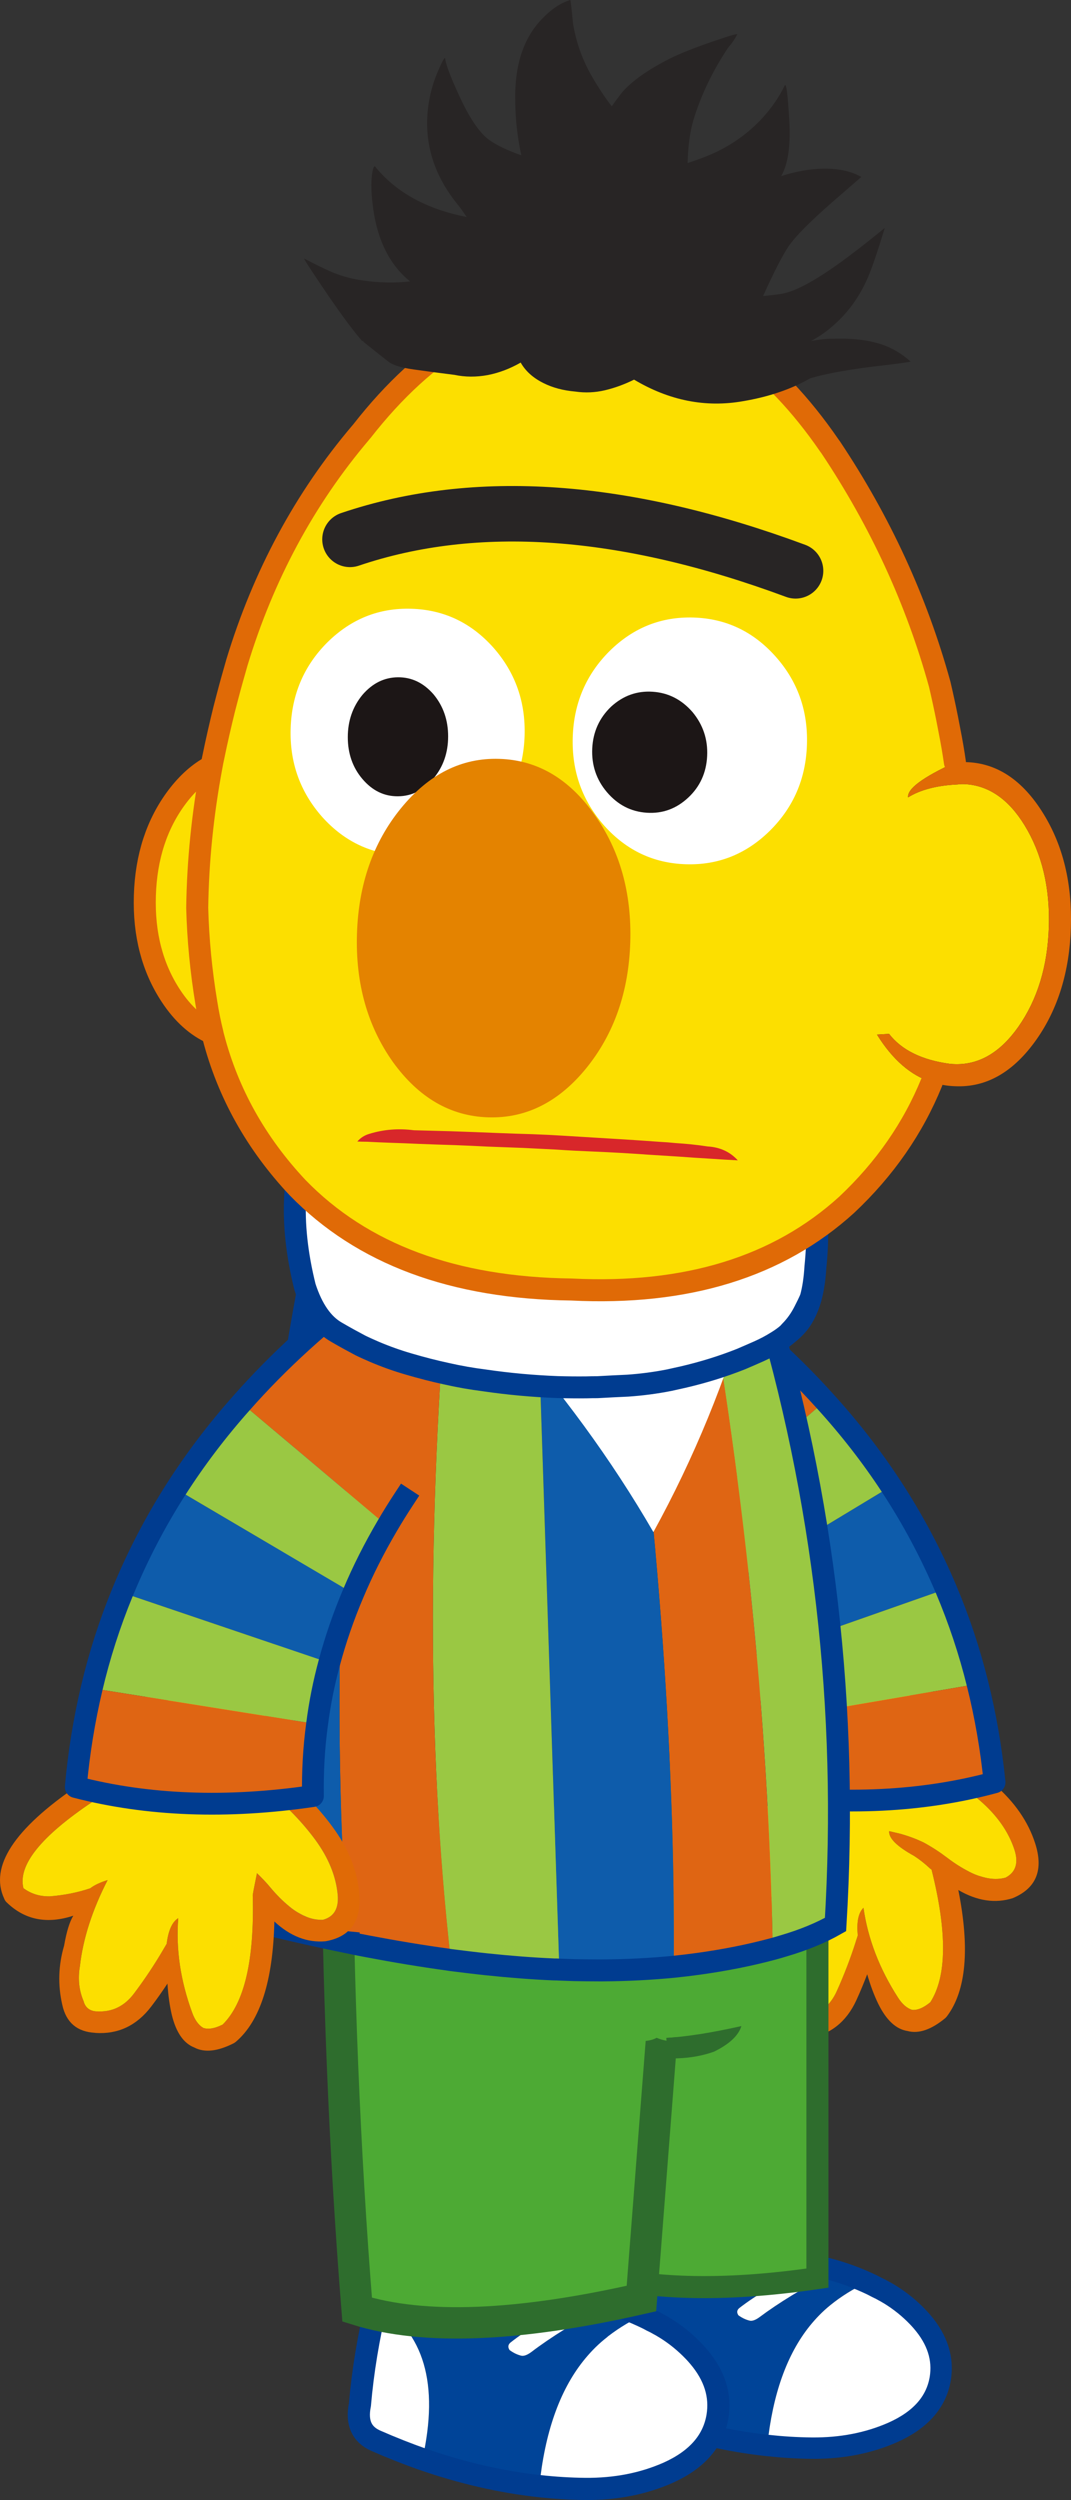 <?xml version="1.0" encoding="UTF-8" standalone="no"?>
<!-- Created with Inkscape (http://www.inkscape.org/) -->

<svg
   xmlns:dc="http://purl.org/dc/elements/1.1/"
   xmlns:cc="http://creativecommons.org/ns#"
   xmlns:rdf="http://www.w3.org/1999/02/22-rdf-syntax-ns#"
   xmlns:svg="http://www.w3.org/2000/svg"
   xmlns="http://www.w3.org/2000/svg"
   xmlns:sodipodi="http://sodipodi.sourceforge.net/DTD/sodipodi-0.dtd"
   xmlns:inkscape="http://www.inkscape.org/namespaces/inkscape"
   width="90.073"
   height="210.169"
   id="svg5696"
   version="1.1"
   inkscape:version="0.48.4 r9939"
   sodipodi:docname="bert8.svg">
  <rect width="100%" height="100%" fill="#333333" stroke="none"/>
  <defs
     id="defs5698" />
  <sodipodi:namedview
     id="base"
     pagecolor="#ffffff"
     bordercolor="#666666"
     borderopacity="1.0"
     inkscape:pageopacity="0.0"
     inkscape:pageshadow="2"
     inkscape:zoom="0.77472527"
     inkscape:cx="3.637834"
     inkscape:cy="88.527322"
     inkscape:current-layer="layer1"
     inkscape:document-units="px"
     showgrid="false"
     inkscape:window-width="942"
     inkscape:window-height="591"
     inkscape:window-x="412"
     inkscape:window-y="91"
     inkscape:window-maximized="0"
     fit-margin-top="0"
     fit-margin-left="0"
     fit-margin-right="0"
     fit-margin-bottom="0" />
  <g
     id="layer1"
     inkscape:label="Layer 1"
     inkscape:groupmode="layer"
     transform="translate(-227.992,36.535)">
    <g
       transform="translate(-366.404,-313.492)"
       id="g1111">
      <path
         inkscape:connector-curvature="0"
         style="fill:#e06a06"
         d="m 673.895,446.607 c 0.059,-0.057 0.115,-0.113 0.156,-0.174 1.6,-2.139 1.924,-5.67 0.941,-10.596 1.579,0.924 3.107,1.148 4.567,0.689 0.042,-0.02 0.086,-0.037 0.128,-0.055 1.889,-0.838 2.48,-2.369 1.763,-4.572 -0.585,-1.816 -1.733,-3.475 -3.436,-4.945 -1.498,-1.311 -3.315,-2.498 -5.466,-3.578 l 0.207,-4.508 c 0.007,-0.162 -0.027,-0.305 -0.096,-0.453 -0.077,-0.141 -0.182,-0.262 -0.314,-0.348 -3.137,-2.062 -6.799,-2.602 -10.99,-1.627 -0.178,0.047 -0.339,0.139 -0.473,0.281 -0.126,0.137 -0.199,0.305 -0.219,0.488 l -0.562,4.049 c -2.361,2.336 -3.649,4.684 -3.835,7.047 -4.437,4.732 -5.756,8.279 -3.955,10.627 0.073,0.115 0.173,0.211 0.294,0.277 1.812,1.105 3.716,1.053 5.722,-0.141 -0.196,0.555 -0.27,1.432 -0.21,2.637 -0.113,1.715 0.198,3.355 0.944,4.912 0.642,1.379 1.714,1.943 3.214,1.693 l 0.017,0.002 c 1.896,-0.289 3.273,-1.355 4.124,-3.207 0.331,-0.717 0.627,-1.445 0.914,-2.184 0.274,0.959 0.591,1.787 0.934,2.494 0.678,1.371 1.493,2.125 2.455,2.275 0.938,0.253 2.001,-0.11 3.176,-1.083 m -1.259,-1.334 c -0.582,0.477 -1.093,0.688 -1.541,0.637 -0.428,-0.137 -0.824,-0.479 -1.181,-1.035 -1.556,-2.418 -2.527,-4.928 -2.899,-7.543 -0.437,0.424 -0.592,1.205 -0.48,2.326 -0.074,0.227 -0.123,0.391 -0.163,0.49 l -10e-4,0.016 c -0.454,1.43 -0.992,2.822 -1.608,4.188 -0.564,1.242 -1.484,1.969 -2.758,2.164 l -0.009,0.008 c -0.383,0.057 -0.689,-0.014 -0.936,-0.213 -0.117,-0.098 -0.221,-0.219 -0.303,-0.385 -0.588,-0.811 -0.905,-1.752 -0.958,-2.832 -0.246,-2.299 -0.02,-4.836 0.695,-7.592 -0.569,0.322 -0.99,0.65 -1.276,0.99 -0.965,0.59 -2.025,1.053 -3.176,1.412 -0.828,0.203 -1.598,0.139 -2.331,-0.182 -0.894,-1.789 0.479,-4.58 4.104,-8.398 0.163,-0.164 0.241,-0.363 0.25,-0.598 0.127,-2.119 1.301,-4.24 3.526,-6.377 0.16,-0.148 0.242,-0.322 0.273,-0.529 l 0.507,-3.723 c 3.209,-0.643 6.052,-0.232 8.537,1.223 l -0.209,4.564 c -0.002,0.188 0.038,0.355 0.128,0.516 0.1,0.152 0.229,0.27 0.388,0.348 2.225,1.07 4.091,2.264 5.604,3.576 1.437,1.244 2.404,2.623 2.896,4.143 0.352,1.102 0.106,1.877 -0.748,2.33 -0.45,0.121 -0.916,0.143 -1.385,0.064 -0.206,-0.029 -0.411,-0.078 -0.614,-0.141 -0.352,-0.09 -0.697,-0.232 -1.022,-0.4 -0.657,-0.334 -1.274,-0.725 -1.866,-1.178 -0.622,-0.475 -1.282,-0.906 -1.975,-1.283 -0.606,-0.301 -1.293,-0.557 -2.06,-0.768 l -0.872,-0.201 c -0.04,0.596 0.664,1.293 2.101,2.082 0.468,0.305 0.911,0.654 1.34,1.059 0.044,0.039 0.09,0.062 0.127,0.092 1.321,5.27 1.287,8.981 -0.105,11.15"
         id="path1113" />
      <path
         inkscape:connector-curvature="0"
         style="fill:#fcdf00"
         d="m 671.095,445.91 c 0.448,0.051 0.959,-0.16 1.541,-0.637 1.393,-2.17 1.427,-5.881 0.105,-11.15 -0.037,-0.029 -0.083,-0.053 -0.127,-0.092 -0.429,-0.404 -0.872,-0.754 -1.34,-1.059 -1.437,-0.789 -2.141,-1.486 -2.101,-2.082 l 0.872,0.201 c 0.768,0.211 1.453,0.467 2.06,0.768 0.692,0.377 1.353,0.809 1.975,1.283 0.592,0.453 1.209,0.844 1.866,1.178 0.325,0.168 0.671,0.311 1.022,0.4 0.203,0.062 0.408,0.111 0.614,0.141 0.469,0.078 0.935,0.057 1.385,-0.064 0.854,-0.451 1.101,-1.229 0.749,-2.33 -0.492,-1.52 -1.46,-2.898 -2.896,-4.143 -1.513,-1.312 -3.379,-2.506 -5.604,-3.576 -0.159,-0.078 -0.288,-0.195 -0.388,-0.348 -0.09,-0.16 -0.13,-0.328 -0.128,-0.516 l 0.209,-4.564 c -2.485,-1.455 -5.328,-1.865 -8.537,-1.223 l -0.507,3.723 c -0.031,0.207 -0.113,0.381 -0.273,0.529 -2.226,2.137 -3.399,4.258 -3.524,6.377 -0.011,0.234 -0.089,0.434 -0.252,0.598 -3.626,3.818 -4.998,6.607 -4.104,8.398 0.733,0.32 1.503,0.385 2.331,0.182 1.15,-0.359 2.211,-0.822 3.176,-1.412 0.286,-0.34 0.707,-0.668 1.276,-0.99 -0.715,2.756 -0.941,5.293 -0.695,7.592 0.053,1.08 0.37,2.021 0.958,2.832 0.082,0.166 0.186,0.287 0.303,0.385 0.246,0.199 0.553,0.27 0.936,0.213 l 0.009,-0.008 c 1.273,-0.195 2.193,-0.922 2.758,-2.164 0.616,-1.365 1.154,-2.758 1.608,-4.188 l 0.001,-0.016 c 0.04,-0.1 0.088,-0.264 0.163,-0.49 -0.111,-1.121 0.044,-1.902 0.48,-2.326 0.372,2.615 1.344,5.125 2.899,7.543 0.356,0.557 0.752,0.898 1.18,1.035"
         id="path1115" />
      <path
         inkscape:connector-curvature="0"
         style="fill:#30479b"
         d="m 659.048,446.602 c 0.006,0.01 0.006,0.01 0.014,0.018 l -0.014,-0.018 z"
         id="path1117" />
      <path
         inkscape:connector-curvature="0"
         style="fill:#df6513"
         d="m 650.665,401.68 -0.525,-1.816 c -1.895,-3.996 -1.02,-8.977 2.622,-14.932 4.19,3.045 7.867,6.307 11.019,9.807 l -12.112,10.447 c -0.457,-0.76 -0.938,-1.516 -1.446,-2.27 l 0.442,-1.236 z"
         id="path1119" />
      <path
         inkscape:connector-curvature="0"
         style="fill:#0e5cab"
         d="m 656.655,416.604 c -0.54,-1.943 -1.231,-3.879 -2.074,-5.797 l 14.758,-8.914 c 1.813,2.764 3.344,5.643 4.614,8.637 l -17.298,6.074 z"
         id="path1121" />
      <path
         inkscape:connector-curvature="0"
         style="fill:#9ac843"
         d="m 654.581,410.807 c -0.818,-1.883 -1.796,-3.764 -2.914,-5.621 l 12.113,-10.447 c 2.082,2.289 3.934,4.676 5.559,7.154 l -14.758,8.914 z"
         id="path1123" />
      <path
         inkscape:connector-curvature="0"
         style="fill:#9ac843"
         d="m 657.74,421.74 c -0.244,-1.727 -0.604,-3.434 -1.085,-5.137 l 17.298,-6.074 c 1.091,2.578 1.98,5.242 2.659,7.986 l -18.872,3.225 z"
         id="path1125" />
      <path
         inkscape:connector-curvature="0"
         style="fill:#df6513"
         d="m 676.612,418.516 c 0.667,2.68 1.147,5.438 1.43,8.271 -6.014,1.633 -12.651,1.961 -19.89,0.979 0.011,-2.023 -0.117,-4.037 -0.412,-6.025 l 18.872,-3.225 z"
         id="path1127" />
      <path
         inkscape:connector-curvature="0"
         style="fill:none;stroke:#003c90;stroke-width:1.829;stroke-linecap:square;stroke-linejoin:round;stroke-miterlimit:10"
         d="m 650.222,402.916 c 0.508,0.754 0.989,1.51 1.445,2.27 1.117,1.857 2.096,3.738 2.914,5.621 0.843,1.918 1.534,3.854 2.074,5.797 0.481,1.703 0.841,3.41 1.085,5.137 0.295,1.988 0.423,4.002 0.412,6.025 7.238,0.982 13.876,0.654 19.89,-0.979 -0.282,-2.834 -0.763,-5.592 -1.43,-8.271 -0.679,-2.744 -1.568,-5.408 -2.659,-7.986 -1.271,-2.994 -2.801,-5.873 -4.614,-8.637 -1.625,-2.479 -3.477,-4.865 -5.559,-7.154 -3.151,-3.5 -6.828,-6.762 -11.019,-9.807"
         id="path1129" />
      <path
         inkscape:connector-curvature="0"
         style="fill:#004498"
         d="m 645.643,467.812 c 0.291,-1.207 0.615,-2.412 0.985,-3.631 3.547,1.275 7.422,2.178 11.598,2.684 0.346,0.047 0.694,0.092 1.019,0.135 2.854,0.08 5.529,0.689 8.025,1.816 l -0.012,0.023 c -1.107,0.529 -2.127,1.16 -3.044,1.906 -0.627,0.506 -1.199,1.094 -1.724,1.746 -1.926,2.402 -3.112,5.75 -3.561,10.037 -3.134,-0.338 -6.313,-1.061 -9.549,-2.166 1.377,-6.053 0.135,-10.237 -3.737,-12.55 m 10.914,3.18 c -0.189,0.17 -0.213,0.373 -0.056,0.6 0.313,0.225 0.627,0.371 0.951,0.449 0.214,0.047 0.493,-0.057 0.828,-0.303 1.579,-1.184 3.629,-2.436 6.124,-3.744 l -2.172,-0.316 c -2.428,1.15 -4.322,2.256 -5.675,3.314"
         id="path1131" />
      <path
         inkscape:connector-curvature="0"
         style="fill:#ffffff"
         d="m 656.501,471.592 c -0.157,-0.227 -0.134,-0.43 0.056,-0.6 1.354,-1.059 3.247,-2.164 5.676,-3.314 l 2.172,0.316 c -2.495,1.309 -4.545,2.561 -6.124,3.744 -0.335,0.246 -0.614,0.35 -0.828,0.303 -0.325,-0.078 -0.639,-0.225 -0.952,-0.449"
         id="path1133" />
      <path
         inkscape:connector-curvature="0"
         style="fill:#ffffff"
         d="m 649.381,480.363 c -1.265,-0.439 -2.541,-0.936 -3.817,-1.488 -1.152,-0.508 -1.579,-1.467 -1.286,-2.887 0.234,-2.684 0.694,-5.412 1.365,-8.176 3.872,2.313 5.114,6.497 3.738,12.551"
         id="path1135" />
      <path
         inkscape:connector-curvature="0"
         style="fill:#ffffff"
         d="m 668.099,469.223 0.279,0.137 c 0.033,0.01 0.078,0.031 0.112,0.055 0.077,0.045 0.168,0.092 0.245,0.137 l 0.09,0.045 c 0.135,0.078 0.269,0.158 0.404,0.236 0.86,0.529 1.645,1.16 2.35,1.895 0.123,0.123 0.235,0.258 0.359,0.395 1.308,1.521 1.812,3.123 1.533,4.803 -0.336,1.975 -1.68,3.486 -4.019,4.523 -2.037,0.891 -4.3,1.33 -6.785,1.307 -1.241,-0.012 -2.484,-0.09 -3.739,-0.225 0.449,-4.287 1.636,-7.635 3.561,-10.037 0.526,-0.652 1.098,-1.24 1.725,-1.746 0.917,-0.746 1.937,-1.377 3.044,-1.906 0.291,0.121 0.572,0.246 0.841,0.381"
         id="path1137" />
      <path
         inkscape:connector-curvature="0"
         style="fill:none;stroke:#003c90;stroke-width:1.798;stroke-linecap:round;stroke-linejoin:round;stroke-miterlimit:10"
         d="m 646.628,464.182 c 3.546,1.275 7.422,2.178 11.598,2.684 0.346,0.047 0.694,0.092 1.019,0.135 2.854,0.08 5.529,0.689 8.025,1.816 0.28,0.125 0.561,0.26 0.829,0.406 l 0.278,0.137 c 0.034,0.01 0.079,0.031 0.113,0.055 0.078,0.045 0.168,0.092 0.246,0.137 l 0.089,0.045 c 0.135,0.078 0.269,0.158 0.404,0.236 0.86,0.529 1.645,1.16 2.35,1.895 0.124,0.123 0.235,0.258 0.358,0.395 1.309,1.521 1.813,3.123 1.534,4.803 -0.336,1.975 -1.68,3.486 -4.019,4.521 -2.039,0.893 -4.3,1.332 -6.785,1.309 -1.241,-0.012 -2.484,-0.09 -3.738,-0.225 -3.134,-0.338 -6.313,-1.061 -9.549,-2.166 -1.265,-0.439 -2.541,-0.936 -3.817,-1.488 -1.153,-0.508 -1.579,-1.467 -1.286,-2.887 0.234,-2.684 0.694,-5.412 1.365,-8.174 0.292,-1.211 0.616,-2.416 0.986,-3.634 z"
         id="path1139" />
      <path
         inkscape:connector-curvature="0"
         style="fill:#4daa34"
         d="m 663.142,468.465 v -29.717 l -24.114,-0.844 c 1.089,10.488 2.572,20.488 4.449,29.982 5.109,1.563 11.657,1.749 19.665,0.579"
         id="path1141" />
      <path
         inkscape:connector-curvature="0"
         style="fill:none;stroke:#2e6d2d;stroke-width:1.855;stroke-linecap:square;stroke-miterlimit:10"
         d="m 663.142,438.748 -24.114,-0.844 c 1.089,10.488 2.572,20.488 4.449,29.98 5.109,1.564 11.657,1.75 19.665,0.58 v -29.716 z"
         id="path1143" />
      <path
         inkscape:connector-curvature="0"
         style="fill:#004498"
         d="m 626.072,470.568 c 0.299,-1.262 0.634,-2.523 1.015,-3.797 3.655,1.334 7.645,2.275 11.945,2.807 0.357,0.047 0.715,0.094 1.048,0.141 2.942,0.084 5.697,0.719 8.269,1.898 l -0.011,0.023 c -1.143,0.553 -2.192,1.213 -3.137,1.99 -0.646,0.531 -1.234,1.145 -1.775,1.828 -1.983,2.51 -3.206,6.01 -3.668,10.488 -3.228,-0.354 -6.503,-1.107 -9.835,-2.262 1.418,-6.327 0.139,-10.7 -3.851,-13.116 m 11.242,3.323 c -0.196,0.178 -0.22,0.389 -0.058,0.625 0.322,0.234 0.646,0.389 0.979,0.471 0.22,0.047 0.507,-0.059 0.854,-0.316 1.626,-1.238 3.735,-2.547 6.307,-3.914 l -2.235,-0.33 c -2.504,1.202 -4.452,2.356 -5.847,3.464"
         id="path1145" />
      <path
         inkscape:connector-curvature="0"
         style="fill:#ffffff"
         d="m 637.257,474.516 c -0.162,-0.236 -0.139,-0.447 0.058,-0.625 1.395,-1.107 3.343,-2.262 5.847,-3.465 l 2.235,0.33 c -2.571,1.367 -4.681,2.676 -6.307,3.914 -0.347,0.258 -0.634,0.363 -0.854,0.316 -0.334,-0.082 -0.657,-0.236 -0.979,-0.47"
         id="path1147" />
      <path
         inkscape:connector-curvature="0"
         style="fill:#ffffff"
         d="m 629.923,483.686 c -1.303,-0.461 -2.616,-0.979 -3.932,-1.557 -1.188,-0.529 -1.626,-1.531 -1.326,-3.016 0.242,-2.807 0.715,-5.658 1.407,-8.545 3.99,2.416 5.269,6.789 3.851,13.118"
         id="path1149" />
      <path
         inkscape:connector-curvature="0"
         style="fill:#ffffff"
         d="m 649.201,472.041 0.289,0.141 c 0.035,0.012 0.081,0.037 0.114,0.059 0.081,0.047 0.175,0.096 0.255,0.143 l 0.092,0.047 c 0.139,0.082 0.276,0.164 0.414,0.248 0.89,0.553 1.695,1.213 2.423,1.98 0.127,0.129 0.242,0.27 0.368,0.412 1.349,1.592 1.869,3.264 1.58,5.021 -0.346,2.061 -1.73,3.641 -4.139,4.725 -2.1,0.932 -4.428,1.391 -6.988,1.367 -1.279,-0.012 -2.56,-0.094 -3.851,-0.236 0.461,-4.479 1.685,-7.979 3.667,-10.488 0.541,-0.684 1.129,-1.297 1.775,-1.828 0.944,-0.777 1.994,-1.438 3.138,-1.99 0.3,0.128 0.587,0.256 0.863,0.399"
         id="path1151" />
      <path
         inkscape:connector-curvature="0"
         style="fill:none;stroke:#003c90;stroke-width:1.865;stroke-linecap:round;stroke-linejoin:round;stroke-miterlimit:10"
         d="m 627.087,466.771 c 3.655,1.334 7.645,2.275 11.945,2.807 0.357,0.047 0.715,0.094 1.048,0.141 2.942,0.084 5.697,0.719 8.269,1.898 0.289,0.129 0.576,0.27 0.853,0.424 l 0.289,0.141 c 0.034,0.012 0.079,0.037 0.114,0.061 0.081,0.045 0.174,0.094 0.255,0.141 l 0.092,0.047 c 0.139,0.082 0.276,0.164 0.414,0.248 0.89,0.553 1.695,1.213 2.423,1.98 0.127,0.129 0.242,0.27 0.368,0.412 1.349,1.59 1.869,3.264 1.58,5.021 -0.346,2.061 -1.73,3.641 -4.139,4.727 -2.1,0.93 -4.428,1.389 -6.988,1.365 -1.279,-0.012 -2.56,-0.094 -3.851,-0.234 -3.229,-0.355 -6.504,-1.109 -9.836,-2.264 -1.303,-0.461 -2.618,-0.979 -3.932,-1.557 -1.188,-0.529 -1.626,-1.531 -1.326,-3.016 0.242,-2.807 0.715,-5.658 1.407,-8.545 0.299,-1.261 0.633,-2.523 1.015,-3.797 z"
         id="path1153" />
      <path
         inkscape:connector-curvature="0"
         style="fill:#4daa34"
         d="m 648.341,470.18 3.38,-43.553 -29.001,2.361 c 0.071,14.779 0.648,28.832 1.713,42.127 5.586,1.75 13.549,1.428 23.908,-0.935"
         id="path1155" />
      <path
         inkscape:connector-curvature="0"
         style="fill:none;stroke:#2e6d2d;stroke-width:2.639;stroke-linecap:square;stroke-miterlimit:10"
         d="m 651.721,426.627 -29.001,2.361 c 0.071,14.779 0.648,28.832 1.713,42.127 5.586,1.75 13.551,1.428 23.908,-0.936 l 3.38,-43.552 z"
         id="path1157" />
      <path
         inkscape:connector-curvature="0"
         style="fill:#4daa34"
         d="m 648.949,438.594 c -0.058,0.186 -0.116,0.406 -0.174,0.672 -0.197,0.811 -0.358,1.6 -0.475,2.354 -0.545,-0.648 -1.101,-1.217 -1.668,-1.715 -0.661,-0.568 -1.218,-0.916 -1.658,-1.066 -0.243,-0.07 -0.452,-0.082 -0.637,-0.045 -0.082,0.021 -0.162,0.057 -0.221,0.104 -0.476,0.289 -0.66,1.123 -0.533,2.49 0.012,0.105 0.174,0.463 0.488,1.102 0.37,0.754 0.764,1.461 1.192,2.121 0.405,0.66 0.799,1.217 1.171,1.656 -0.011,0.129 0,0.256 0.013,0.406 0.033,0.359 0.185,0.707 0.429,1.055 0.439,0.615 1.064,0.869 1.888,0.789 0.312,-0.035 0.602,-0.117 0.857,-0.256 0.267,0.115 0.545,0.197 0.834,0.244 l -0.013,-0.232 c 0.823,-0.047 1.797,-0.162 2.922,-0.336 0.324,-0.186 0.568,-0.406 0.718,-0.672 0.198,-0.359 0.313,-0.754 0.325,-1.184 -0.012,-0.752 -0.418,-1.344 -1.194,-1.785 -0.383,-0.23 -0.717,-0.404 -1.008,-0.52 0.416,-0.801 0.649,-1.855 0.707,-3.141 0.046,-0.824 0.012,-1.588 -0.104,-2.283 -0.034,-0.15 -0.058,-0.291 -0.093,-0.43 h -0.591 c -0.013,-0.059 -0.035,-0.127 -0.047,-0.186 -0.288,-1.008 -0.706,-1.541 -1.239,-1.611 -0.638,-0.057 -1.356,0.568 -2.156,1.879 -0.013,0.035 -0.034,0.092 -0.059,0.172 l 0.431,0.012 c -0.034,0.117 -0.071,0.255 -0.105,0.406"
         id="path1159" />
      <path
         inkscape:connector-curvature="0"
         style="fill:#2e6d2d"
         d="m 650.443,448.271 0.013,0.232 0.162,1.506 0.776,-0.023 c 1.078,-0.035 2.099,-0.221 3.048,-0.557 1.299,-0.637 2.063,-1.355 2.307,-2.154 -1.24,0.279 -2.376,0.498 -3.384,0.66 -1.125,0.174 -2.098,0.29 -2.922,0.336"
         id="path1161" />
      <path
         inkscape:connector-curvature="0"
         style="fill:#9ac843"
         d="m 658.521,385.656 -0.14,-5.4 -5.273,0.004 c 3.825,20.812 5.915,40.992 6.28,60.537 0.31,-0.08 0.606,-0.174 0.916,-0.266 1.661,-0.486 3.121,-1.088 4.361,-1.793 1.101,-18.174 -0.947,-35.859 -6.144,-53.082"
         id="path1163" />
      <path
         inkscape:connector-curvature="0"
         style="fill:#df6513"
         d="m 653.108,380.26 -6.76,0.004 c 3.282,23.088 4.854,43.762 4.712,62.027 0.69,-0.07 1.37,-0.15 2.037,-0.244 2.208,-0.303 4.309,-0.719 6.291,-1.25 -0.365,-19.545 -2.454,-39.725 -6.28,-60.537"
         id="path1165" />
      <path
         inkscape:connector-curvature="0"
         style="fill:#0e5cab"
         d="m 641.435,442.527 c 0.416,0.012 0.831,0.033 1.234,0.045 0.682,0.012 1.363,0.023 2.044,0.023 h 0.393 c 2.064,-0.014 4.047,-0.119 5.955,-0.305 0.142,-18.266 -1.43,-38.939 -4.712,-62.027 l -6.946,0.004 2.032,62.26 z"
         id="path1167" />
      <path
         inkscape:connector-curvature="0"
         style="fill:#9ac843"
         d="m 639.402,380.269 -7.015,0.004 c -2.088,22.907 -2.112,43.386 -0.078,61.454 1.008,0.125 2.015,0.252 2.997,0.355 1.957,0.207 3.852,0.355 5.7,0.434 0.138,0 0.275,0 0.428,0.012 l -2.032,-62.259 z"
         id="path1169" />
      <path
         inkscape:connector-curvature="0"
         style="fill:#df6513"
         d="m 632.388,380.272 -6.763,0.005 c -2.69,20.471 -3.352,40.457 -1.985,59.953 h -0.045 c 0.592,0.127 1.172,0.244 1.739,0.348 2.285,0.436 4.51,0.803 6.687,1.104 0.094,0.01 0.185,0.033 0.289,0.045 -2.035,-18.069 -2.01,-38.547 0.078,-61.455"
         id="path1171" />
      <path
         inkscape:connector-curvature="0"
         style="fill:#0e5cab"
         d="m 620.135,380.281 0.136,5.227 c -3.528,18.959 -4.568,36.717 -3.128,53.285 2.241,0.541 4.33,1.002 6.244,1.393 0.057,0.012 0.15,0.035 0.254,0.045 -1.367,-19.496 -0.706,-39.482 1.984,-59.953 l -5.49,0.003 z"
         id="path1173" />
      <path
         inkscape:connector-curvature="0"
         style="fill:none;stroke:#003c90;stroke-width:1.846;stroke-linecap:square;stroke-miterlimit:10"
         d="m 623.595,440.23 c 0.592,0.127 1.173,0.244 1.739,0.348 2.285,0.436 4.51,0.803 6.687,1.104 0.094,0.01 0.185,0.033 0.289,0.045 1.008,0.125 2.015,0.252 2.997,0.355 1.957,0.207 3.852,0.355 5.7,0.434 0.138,0 0.276,0 0.428,0.012 0.416,0.012 0.831,0.033 1.234,0.045 0.682,0.012 1.363,0.023 2.044,0.023 h 0.393 c 2.064,-0.014 4.047,-0.119 5.955,-0.305 0.69,-0.07 1.37,-0.152 2.037,-0.244 2.208,-0.303 4.309,-0.719 6.291,-1.25 0.31,-0.08 0.606,-0.174 0.916,-0.266 1.661,-0.486 3.121,-1.088 4.361,-1.793 1.1,-18.174 -0.948,-35.859 -6.145,-53.082 l -0.14,-5.4 -5.273,0.004 -6.76,0.004 -6.946,0.005 -7.015,0.004 -6.763,0.004 -5.49,0.005 0.136,5.227 c -3.528,18.959 -4.568,36.717 -3.128,53.285 2.241,0.541 4.33,1.002 6.244,1.393 0.057,0.012 0.15,0.035 0.254,0.045"
         id="path1175" />
      <path
         inkscape:connector-curvature="0"
         style="fill:#ffffff"
         d="m 649.347,405.75 c 3.416,-6.209 6.12,-12.811 8.12,-19.805 l -20.953,2.24 c 5.048,5.651 9.332,11.51 12.833,17.565"
         id="path1177" />
      <path
         inkscape:connector-curvature="0"
         style="fill:#e06a06"
         d="m 614.061,448.715 c 0.068,-0.043 0.135,-0.084 0.188,-0.133 2.021,-1.732 3.105,-5.094 3.222,-10.098 1.336,1.242 2.772,1.793 4.289,1.664 0.047,-0.01 0.093,-0.018 0.139,-0.025 2.017,-0.402 2.927,-1.762 2.709,-4.061 -0.174,-1.895 -0.93,-3.756 -2.264,-5.557 -1.172,-1.6 -2.681,-3.148 -4.538,-4.668 l 1.185,-4.336 c 0.042,-0.158 0.04,-0.305 0.006,-0.463 -0.044,-0.154 -0.118,-0.295 -0.231,-0.406 -2.599,-2.689 -6.042,-4.01 -10.332,-3.973 -0.184,0.006 -0.358,0.059 -0.521,0.168 -0.151,0.105 -0.258,0.254 -0.317,0.43 l -1.43,3.812 c -2.804,1.758 -4.567,3.76 -5.262,6.018 -5.345,3.633 -7.397,6.795 -6.158,9.469 0.045,0.127 0.122,0.244 0.224,0.334 1.524,1.469 3.385,1.832 5.594,1.107 -0.312,0.5 -0.571,1.336 -0.776,2.518 -0.483,1.643 -0.539,3.307 -0.152,4.982 0.325,1.482 1.244,2.264 2.759,2.346 l 0.015,0.008 c 1.907,0.129 3.479,-0.607 4.707,-2.223 0.479,-0.623 0.924,-1.268 1.364,-1.924 0.057,0.992 0.186,1.867 0.364,2.631 0.361,1.477 0.99,2.389 1.894,2.742 0.855,0.452 1.965,0.329 3.322,-0.362 m -0.936,-1.57 c -0.67,0.338 -1.213,0.43 -1.636,0.283 -0.387,-0.225 -0.697,-0.645 -0.924,-1.264 -0.985,-2.688 -1.385,-5.34 -1.178,-7.963 -0.517,0.316 -0.837,1.041 -0.975,2.156 -0.12,0.203 -0.203,0.352 -0.262,0.441 l -0.006,0.016 c -0.753,1.289 -1.579,2.527 -2.476,3.719 -0.819,1.086 -1.872,1.592 -3.151,1.504 l -0.012,0.006 c -0.385,-0.027 -0.666,-0.162 -0.864,-0.408 -0.091,-0.121 -0.167,-0.262 -0.209,-0.441 -0.396,-0.916 -0.498,-1.9 -0.315,-2.963 0.261,-2.287 1.033,-4.705 2.329,-7.229 -0.623,0.189 -1.105,0.416 -1.457,0.686 -1.067,0.363 -2.198,0.582 -3.396,0.68 -0.849,0.02 -1.584,-0.213 -2.228,-0.682 -0.477,-1.936 1.463,-4.352 5.82,-7.271 0.193,-0.123 0.312,-0.301 0.375,-0.527 0.582,-2.033 2.186,-3.84 4.813,-5.432 0.188,-0.109 0.307,-0.262 0.381,-0.457 l 1.303,-3.508 c 3.261,0.074 5.936,1.092 8.035,3.047 l -1.195,4.393 c -0.044,0.18 -0.042,0.354 0.011,0.529 0.064,0.17 0.164,0.311 0.301,0.424 1.932,1.521 3.486,3.088 4.674,4.695 1.123,1.521 1.765,3.072 1.912,4.658 0.101,1.145 -0.306,1.848 -1.236,2.102 -0.462,0.02 -0.92,-0.062 -1.358,-0.238 -0.195,-0.076 -0.383,-0.164 -0.567,-0.27 -0.322,-0.166 -0.626,-0.379 -0.906,-0.615 -0.566,-0.467 -1.082,-0.98 -1.559,-1.551 -0.355,-0.436 -0.749,-0.844 -1.164,-1.244 -0.252,1.242 -0.378,1.881 -0.354,1.908 0.141,5.409 -0.7,9.011 -2.526,10.816"
         id="path1179" />
      <path
         inkscape:connector-curvature="0"
         style="fill:#fcdf00"
         d="m 611.489,447.428 c 0.423,0.146 0.966,0.055 1.636,-0.283 1.826,-1.805 2.667,-5.406 2.527,-10.816 -0.024,-0.027 0.102,-0.666 0.354,-1.908 0.414,0.4 0.809,0.809 1.164,1.244 0.477,0.57 0.992,1.084 1.559,1.551 0.28,0.236 0.584,0.447 0.906,0.615 0.185,0.105 0.372,0.193 0.567,0.27 0.438,0.176 0.896,0.258 1.358,0.238 0.931,-0.254 1.337,-0.957 1.236,-2.102 -0.147,-1.586 -0.789,-3.137 -1.912,-4.658 -1.188,-1.607 -2.742,-3.174 -4.674,-4.695 -0.137,-0.113 -0.236,-0.254 -0.301,-0.424 -0.053,-0.176 -0.055,-0.35 -0.011,-0.529 l 1.195,-4.393 c -2.1,-1.955 -4.774,-2.973 -8.035,-3.047 l -1.303,3.508 c -0.074,0.195 -0.193,0.348 -0.381,0.457 -2.628,1.592 -4.231,3.398 -4.813,5.432 -0.062,0.227 -0.182,0.404 -0.375,0.527 -4.357,2.92 -6.297,5.336 -5.82,7.27 0.644,0.471 1.379,0.703 2.228,0.684 1.197,-0.098 2.328,-0.316 3.396,-0.68 0.352,-0.27 0.834,-0.496 1.457,-0.686 -1.296,2.523 -2.068,4.941 -2.329,7.229 -0.183,1.062 -0.08,2.045 0.315,2.963 0.042,0.18 0.118,0.32 0.209,0.441 0.198,0.246 0.479,0.381 0.864,0.408 l 0.012,-0.006 c 1.279,0.088 2.332,-0.418 3.151,-1.504 0.896,-1.191 1.723,-2.43 2.476,-3.719 l 0.006,-0.016 c 0.059,-0.09 0.142,-0.238 0.262,-0.441 0.138,-1.115 0.458,-1.84 0.975,-2.156 -0.207,2.623 0.192,5.275 1.178,7.963 0.226,0.618 0.537,1.038 0.923,1.263"
         id="path1181" />
      <path
         inkscape:connector-curvature="0"
         style="fill:#30479b"
         d="m 599.625,445.477 c 0.004,0.012 0.004,0.012 0.008,0.021 l -0.008,-0.021 z"
         id="path1183" />
      <path
         inkscape:connector-curvature="0"
         style="fill:#df6513"
         d="m 627.928,401.711 0.507,-1.826 c 1.854,-4.023 0.921,-9.006 -2.795,-14.936 -4.166,3.098 -7.812,6.409 -10.935,9.952 l 12.258,10.334 c 0.448,-0.766 0.923,-1.529 1.423,-2.289 l -0.458,-1.235 z"
         id="path1185" />
      <path
         inkscape:connector-curvature="0"
         style="fill:#0e5cab"
         d="m 622.09,416.736 c 0.522,-1.953 1.191,-3.902 2.015,-5.832 l -14.891,-8.771 c -1.786,2.789 -3.286,5.693 -4.526,8.709 l 17.402,5.894 z"
         id="path1187" />
      <path
         inkscape:connector-curvature="0"
         style="fill:#9ac843"
         d="m 624.104,410.904 c 0.799,-1.898 1.757,-3.795 2.858,-5.67 L 614.705,394.9 c -2.061,2.316 -3.89,4.732 -5.491,7.232 l 14.89,8.772 z"
         id="path1189" />
      <path
         inkscape:connector-curvature="0"
         style="fill:#9ac843"
         d="m 621.062,421.896 c 0.223,-1.734 0.563,-3.449 1.027,-5.16 l -17.402,-5.895 c -1.065,2.594 -1.93,5.275 -2.578,8.033 l 18.953,3.022 z"
         id="path1191" />
      <path
         inkscape:connector-curvature="0"
         style="fill:#df6513"
         d="m 602.109,418.875 c -0.637,2.693 -1.088,5.463 -1.341,8.307 6.047,1.568 12.702,1.822 19.945,0.758 -0.031,-2.027 0.074,-4.047 0.349,-6.043 l -18.953,-3.022 z"
         id="path1193" />
      <path
         inkscape:connector-curvature="0"
         style="fill:none;stroke:#003c90;stroke-width:1.834;stroke-linecap:square;stroke-linejoin:round;stroke-miterlimit:10"
         d="m 628.386,402.945 c -0.5,0.762 -0.976,1.523 -1.423,2.289 -1.102,1.875 -2.06,3.771 -2.858,5.67 -0.823,1.93 -1.492,3.879 -2.015,5.832 -0.464,1.711 -0.805,3.426 -1.027,5.16 -0.274,1.996 -0.38,4.016 -0.349,6.043 -7.243,1.064 -13.899,0.811 -19.945,-0.758 0.253,-2.844 0.704,-5.613 1.341,-8.307 0.648,-2.758 1.513,-5.439 2.578,-8.033 1.24,-3.016 2.74,-5.92 4.526,-8.709 1.602,-2.5 3.43,-4.916 5.491,-7.232 3.122,-3.543 6.769,-6.854 10.935,-9.952"
         id="path1195" />
      <path
         inkscape:connector-curvature="0"
         style="fill:#ffffff"
         d="m 656.713,391.211 c 0.52,-0.219 1.015,-0.439 1.513,-0.658 0.519,-0.232 1.025,-0.498 1.498,-0.799 0.347,-0.207 0.669,-0.438 0.969,-0.705 0.046,-0.057 0.092,-0.113 0.149,-0.172 0.496,-0.496 0.888,-1.062 1.199,-1.674 0.196,-0.381 0.379,-0.75 0.541,-1.131 v -0.012 c 0.207,-0.748 0.333,-1.616 0.392,-2.594 0.251,-2.459 0.192,-4.733 -0.178,-6.833 l -43.508,0.028 c -0.034,0.289 -0.058,0.578 -0.069,0.866 -0.126,2.331 0.142,4.87 0.825,7.614 0.611,1.881 1.489,3.148 2.655,3.807 0.771,0.449 1.453,0.818 2.02,1.117 0.382,0.186 0.773,0.359 1.165,0.529 0.924,0.393 1.883,0.738 2.874,1.025 1.062,0.312 2.123,0.588 3.196,0.818 1.05,0.24 2.123,0.426 3.196,0.562 2.041,0.299 4.084,0.482 6.127,0.561 0.82,0.023 1.627,0.033 2.447,0.023 0.299,-0.012 0.599,-0.012 0.91,-0.014 0.843,-0.045 1.696,-0.094 2.55,-0.129 1.165,-0.08 2.341,-0.232 3.507,-0.463 0.381,-0.082 0.762,-0.174 1.142,-0.256 1.649,-0.377 3.277,-0.873 4.88,-1.51"
         id="path1197" />
      <path
         inkscape:connector-curvature="0"
         style="fill:none;stroke:#003c90;stroke-width:1.846;stroke-linecap:round;stroke-linejoin:round;stroke-miterlimit:10"
         d="m 662.582,386.072 v -0.012 c 0.207,-0.748 0.333,-1.616 0.392,-2.596 0.251,-2.458 0.192,-4.731 -0.178,-6.831 l -43.508,0.028 c -0.034,0.289 -0.058,0.577 -0.069,0.867 -0.126,2.329 0.142,4.869 0.825,7.613 0.611,1.881 1.489,3.148 2.655,3.807 0.771,0.449 1.453,0.818 2.02,1.117 0.381,0.186 0.773,0.359 1.165,0.529 0.924,0.393 1.883,0.738 2.874,1.025 1.062,0.312 2.123,0.588 3.196,0.818 1.05,0.24 2.123,0.426 3.196,0.562 2.041,0.299 4.084,0.482 6.127,0.561 0.82,0.023 1.627,0.033 2.447,0.023 0.299,-0.012 0.599,-0.012 0.91,-0.014 0.843,-0.045 1.696,-0.094 2.55,-0.129 1.165,-0.08 2.341,-0.232 3.507,-0.463 0.381,-0.082 0.762,-0.174 1.142,-0.254 1.649,-0.383 3.278,-0.879 4.88,-1.516 0.52,-0.219 1.015,-0.439 1.513,-0.658 0.519,-0.232 1.025,-0.498 1.498,-0.797 0.347,-0.209 0.669,-0.439 0.969,-0.705 m -10e-4,0.004 c 0.046,-0.059 0.092,-0.115 0.149,-0.174 0.496,-0.496 0.888,-1.062 1.198,-1.674 0.197,-0.381 0.38,-0.75 0.542,-1.131 m -1.889,2.979 c 0.22,-0.174 0.427,-0.369 0.623,-0.576 0.564,-0.59 0.979,-1.398 1.267,-2.402"
         id="path1199" />
      <path
         inkscape:connector-curvature="0"
         style="fill:#fcdf00"
         d="m 647.289,302.62 -0.013,0.092 c -0.082,-0.037 -0.149,-0.086 -0.229,-0.123 -0.536,-0.259 -1.169,-0.395 -1.91,-0.383 -0.719,0 -1.349,0.131 -1.901,0.392 l -0.054,-0.175 c -6.76,0.196 -12.883,3.793 -18.348,10.782 -0.035,0.034 -0.061,0.08 -0.096,0.113 -4.726,5.566 -8.193,12.013 -10.414,19.324 -0.271,0.954 -0.546,1.907 -0.795,2.861 -0.092,0.355 -0.184,0.712 -0.276,1.069 -0.331,1.345 -0.64,2.69 -0.912,4.026 -0.055,0.253 -0.109,0.506 -0.152,0.771 -0.749,4.009 -1.152,7.981 -1.205,11.917 0.069,2.632 0.323,5.294 0.771,7.995 0.136,0.862 0.306,1.713 0.513,2.542 0.019,0.104 0.039,0.198 0.071,0.303 1.231,4.73 3.602,8.963 7.089,12.675 5.422,5.578 13.095,8.436 23.03,8.559 9.678,0.486 17.389,-1.891 23.146,-7.124 3.21,-3.015 5.588,-6.451 7.156,-10.307 -1.768,-0.564 -3.302,-1.898 -4.603,-3.991 v -0.01 l 1.01,-0.062 c 1.059,1.365 2.77,2.206 5.135,2.522 0.011,0.002 0.011,0.002 0.021,0.002 0.014,0 0.014,0 0.024,0 0.15,0.018 0.289,0.021 0.439,0.025 2.002,0.027 3.761,-1.019 5.252,-3.139 1.612,-2.301 2.464,-5.102 2.566,-8.4 0.103,-3.297 -0.573,-6.146 -2.041,-8.544 -1.354,-2.208 -3.044,-3.361 -5.045,-3.458 -0.197,-0.007 -0.394,-0.002 -0.592,0.027 h -0.013 c -1.728,0.085 -3.117,0.448 -4.146,1.087 -0.093,-0.709 1.223,-1.688 3.938,-2.936 -0.123,-0.861 -0.271,-1.723 -0.44,-2.585 -0.071,-0.362 -0.141,-0.724 -0.21,-1.085 -0.19,-0.967 -0.403,-1.936 -0.629,-2.903 -1.937,-7.022 -4.996,-13.675 -9.18,-19.933 -0.033,-0.036 -0.056,-0.083 -0.09,-0.119 -4.828,-7.031 -10.453,-10.971 -16.867,-11.807"
         id="path1201" />
      <path
         inkscape:connector-curvature="0"
         style="fill:#e06a06"
         d="m 684.458,354.933 c 0.115,-3.704 -0.654,-6.891 -2.31,-9.571 -1.753,-2.847 -3.944,-4.292 -6.572,-4.34 -0.277,-0.009 -0.557,0.005 -0.835,0.032 -0.011,0 -0.022,0 -0.034,-10e-4 -2.715,1.248 -4.03,2.227 -3.938,2.936 1.028,-0.64 2.418,-1.002 4.146,-1.087 h 0.013 c 0.198,-0.03 0.395,-0.034 0.592,-0.027 1.999,0.097 3.69,1.25 5.045,3.458 1.468,2.398 2.144,5.246 2.041,8.544 -0.103,3.298 -0.954,6.099 -2.566,8.4 -1.491,2.12 -3.25,3.166 -5.252,3.139 -0.151,-0.005 -0.289,-0.008 -0.439,-0.025 -0.011,0 -0.011,0 -0.024,0 -0.011,0 -0.011,0 -0.021,-0.002 -2.365,-0.316 -4.077,-1.157 -5.135,-2.522 l -1.01,0.062 v 0.01 c 1.301,2.093 2.834,3.427 4.603,3.991 h 0.011 c 0.011,0.012 0.023,0.013 0.034,0.013 0.608,0.192 1.253,0.305 1.925,0.326 2.625,0.117 4.903,-1.19 6.83,-3.923 1.813,-2.576 2.78,-5.709 2.896,-9.413"
         id="path1203" />
      <path
         inkscape:connector-curvature="0"
         style="fill:#fcdf00"
         d="m 609.294,343.941 c -1.703,2.264 -2.612,5.028 -2.713,8.292 -0.103,3.264 0.634,6.08 2.193,8.444 1.005,1.526 2.178,2.57 3.493,3.145 -0.207,-0.83 -0.377,-1.68 -0.513,-2.542 -0.448,-2.7 -0.702,-5.362 -0.771,-7.994 0.053,-3.937 0.456,-7.91 1.205,-11.918 -1.047,0.547 -2.012,1.408 -2.894,2.573"
         id="path1205" />
      <path
         inkscape:connector-curvature="0"
         style="fill:none;stroke:#e06a06;stroke-width:1.852;stroke-linecap:round;stroke-linejoin:round;stroke-miterlimit:10"
         d="m 647.047,302.589 c 0.081,0.014 0.161,0.016 0.242,0.029 6.414,0.837 12.039,4.778 16.869,11.808 0.034,0.036 0.057,0.083 0.09,0.12 4.184,6.258 7.243,12.911 9.18,19.933 0.226,0.968 0.438,1.938 0.629,2.904 0.069,0.36 0.139,0.722 0.209,1.084 0.17,0.862 0.318,1.724 0.441,2.584 m -62.439,22.77 c 0.019,0.104 0.039,0.198 0.071,0.303 1.231,4.73 3.602,8.963 7.089,12.675 5.422,5.577 13.095,8.436 23.03,8.559 9.679,0.486 17.389,-1.891 23.146,-7.123 3.21,-3.017 5.588,-6.452 7.156,-10.308 m -29.578,-65.504 c -6.76,0.194 -12.883,3.792 -18.348,10.781 -0.035,0.034 -0.061,0.08 -0.096,0.113 -4.726,5.565 -8.193,12.013 -10.414,19.324 -0.271,0.954 -0.546,1.907 -0.793,2.861 -0.094,0.355 -0.186,0.712 -0.278,1.069 -0.331,1.344 -0.64,2.69 -0.912,4.025 -0.055,0.253 -0.11,0.507 -0.152,0.771 m -10e-4,0 c -1.048,0.547 -2.013,1.409 -2.895,2.574 -1.703,2.264 -2.612,5.028 -2.713,8.292 -0.103,3.264 0.634,6.079 2.193,8.444 1.005,1.526 2.178,2.57 3.493,3.145 m -0.078,-22.455 c -0.749,4.008 -1.152,7.981 -1.205,11.918 0.069,2.633 0.323,5.294 0.771,7.994 0.136,0.862 0.308,1.712 0.513,2.542"
         id="path1207" />
      <path
         inkscape:connector-curvature="0"
         style="fill:#282525"
         d="m 650.702,281.896 c -1.801,0.917 -3.127,1.849 -3.967,2.796 -0.325,0.418 -0.629,0.826 -0.885,1.201 -0.468,-0.583 -1.01,-1.387 -1.615,-2.414 -0.805,-1.356 -1.359,-2.857 -1.644,-4.522 -0.132,-1.349 -0.204,-2.01 -0.239,-2 -0.83,0.252 -1.623,0.796 -2.402,1.618 -1.558,1.631 -2.301,3.948 -2.22,6.951 0.012,1.483 0.185,2.983 0.509,4.487 -1.157,-0.406 -2.069,-0.84 -2.728,-1.312 -0.826,-0.616 -1.667,-1.871 -2.534,-3.785 -0.706,-1.517 -1.08,-2.537 -1.145,-3.048 -0.03,-0.14 -0.214,0.178 -0.551,0.956 -0.387,0.869 -0.671,1.798 -0.83,2.801 -0.478,3.101 0.337,5.942 2.424,8.509 0.19,0.227 0.445,0.582 0.767,1.066 -3.352,-0.66 -5.891,-2.048 -7.645,-4.175 -0.12,-0.224 -0.231,-0.008 -0.32,0.638 -0.08,0.693 -0.06,1.493 0.052,2.412 0.299,2.696 1.22,4.764 2.762,6.202 l 0.395,0.337 c -1.301,0.145 -2.609,0.116 -3.936,-0.076 -0.843,-0.108 -1.683,-0.32 -2.516,-0.658 -0.607,-0.25 -1.429,-0.647 -2.453,-1.188 -0.126,-0.097 0.56,0.957 2.043,3.146 1.198,1.739 2.143,3.008 2.837,3.794 0.035,-0.01 0.058,-0.009 0.092,-0.02 0,0.023 0,0.047 0.011,0.082 1.005,0.807 1.695,1.35 2.079,1.651 0.374,0.302 1.086,0.521 2.135,0.669 1.049,0.148 2.192,0.3 3.438,0.455 0.897,0.191 1.836,0.196 2.802,0.017 0.968,-0.189 1.883,-0.543 2.768,-1.049 0.407,0.719 1.05,1.295 1.927,1.729 0.765,0.382 1.649,0.619 2.677,0.709 0.819,0.118 1.644,0.085 2.473,-0.109 0.827,-0.195 1.648,-0.494 2.459,-0.896 2.957,1.761 6.009,2.365 9.153,1.814 2.154,-0.361 4.039,-0.999 5.655,-1.921 1.134,-0.347 2.836,-0.676 5.104,-0.965 2.268,-0.265 3.385,-0.416 3.34,-0.451 -0.868,-0.78 -1.86,-1.322 -2.998,-1.6 -0.942,-0.249 -2.097,-0.355 -3.478,-0.317 -0.602,-0.007 -1.229,0.066 -1.895,0.196 0.648,-0.35 1.253,-0.76 1.8,-1.241 1.202,-1.029 2.145,-2.286 2.841,-3.781 0.384,-0.811 0.904,-2.301 1.563,-4.493 -0.928,0.771 -1.983,1.606 -3.171,2.496 -2.406,1.791 -4.209,2.8 -5.41,3.029 -0.338,0.071 -0.896,0.134 -1.651,0.205 0.921,-2.046 1.646,-3.448 2.17,-4.22 0.569,-0.816 1.777,-2.03 3.611,-3.641 l 2.476,-2.147 c -0.83,-0.478 -1.876,-0.707 -3.129,-0.7 -1.123,0.011 -2.334,0.217 -3.609,0.629 0.575,-0.99 0.808,-2.558 0.68,-4.729 -0.13,-2.182 -0.25,-3.148 -0.385,-2.885 -0.509,1.062 -1.224,2.059 -2.121,2.993 -0.897,0.911 -1.895,1.667 -2.966,2.248 -0.778,0.439 -1.799,0.859 -3.076,1.271 0.033,-1.378 0.186,-2.578 0.484,-3.6 0.632,-2.077 1.597,-4.109 2.923,-6.095 0.324,-0.372 0.579,-0.747 0.765,-1.112 0.062,-0.102 -0.652,0.108 -2.164,0.628 -1.559,0.539 -2.732,1.011 -3.532,1.415"
         id="path1209" />
      <path
         inkscape:connector-curvature="0"
         style="fill:#d8272a"
         d="m 629.547,373.112 c -0.744,-0.036 -1.488,-0.062 -2.231,-0.087 -0.679,-0.022 -1.358,-0.055 -2.047,-0.089 -0.271,-0.002 -0.552,-0.005 -0.821,-0.018 0.267,-0.312 0.603,-0.527 1.01,-0.646 1.199,-0.37 2.447,-0.471 3.744,-0.302 1.025,0.027 2.051,0.054 3.087,0.082 1.315,0.042 2.63,0.096 3.945,0.149 0.992,0.037 1.974,0.074 2.954,0.1 0.885,0.033 1.769,0.075 2.649,0.131 0.98,0.06 1.972,0.12 2.951,0.181 0.722,0.047 1.444,0.083 2.154,0.13 1.013,0.062 2.012,0.135 3.013,0.206 0.421,0.021 0.829,0.053 1.249,0.097 0.902,0.058 1.806,0.147 2.704,0.285 1.045,0.063 1.888,0.453 2.537,1.168 -0.755,-0.037 -1.508,-0.086 -2.261,-0.135 -0.905,-0.056 -1.809,-0.112 -2.723,-0.181 -0.873,-0.055 -1.734,-0.109 -2.585,-0.163 -1.517,-0.109 -3.035,-0.196 -4.544,-0.259 -1.078,-0.043 -2.145,-0.095 -3.199,-0.17 -0.905,-0.045 -1.821,-0.09 -2.748,-0.137 -0.98,-0.036 -1.973,-0.074 -2.977,-0.111 -0.914,-0.046 -1.841,-0.091 -2.777,-0.125 -1.034,-0.028 -2.06,-0.067 -3.084,-0.106"
         id="path1211" />
      <path
         inkscape:connector-curvature="0"
         style="fill:#ffffff"
         d="m 618.84,338.194 c 0.09,-2.869 1.127,-5.282 3.099,-7.248 1.996,-1.965 4.342,-2.9 7.062,-2.815 2.72,0.084 5.003,1.163 6.873,3.248 1.847,2.084 2.731,4.557 2.642,7.427 -0.09,2.858 -1.125,5.27 -3.098,7.248 -1.997,1.966 -4.342,2.9 -7.062,2.815 -2.72,-0.084 -5.004,-1.163 -6.873,-3.248 -1.846,-2.095 -2.732,-4.567 -2.643,-7.427"
         id="path1213" />
      <path
         inkscape:connector-curvature="0"
         style="fill:#ffffff"
         d="m 642.564,338.933 c 0.09,-2.87 1.127,-5.282 3.1,-7.248 1.995,-1.966 4.341,-2.899 7.062,-2.816 2.719,0.084 5.002,1.164 6.872,3.249 1.87,2.085 2.754,4.557 2.664,7.427 -0.089,2.86 -1.126,5.271 -3.12,7.249 -1.997,1.965 -4.343,2.9 -7.062,2.815 -2.72,-0.084 -5.003,-1.163 -6.871,-3.248 -1.848,-2.097 -2.732,-4.57 -2.645,-7.428"
         id="path1215" />
      <path
         inkscape:connector-curvature="0"
         style="fill:#1c1616"
         d="m 652.634,336.812 c -0.913,-1.045 -2.021,-1.618 -3.35,-1.705 -1.328,-0.088 -2.486,0.335 -3.493,1.253 -0.986,0.944 -1.52,2.114 -1.587,3.513 -0.066,1.398 0.348,2.633 1.236,3.677 0.912,1.068 2.02,1.64 3.349,1.729 1.33,0.087 2.487,-0.334 3.495,-1.277 0.984,-0.92 1.517,-2.09 1.585,-3.49 0.068,-1.399 -0.348,-2.632 -1.235,-3.7"
         id="path1217" />
      <path
         inkscape:connector-curvature="0"
         style="fill:#1c1616"
         d="m 624.876,335.371 c 0.839,-0.973 1.828,-1.47 2.989,-1.48 1.162,-0.009 2.151,0.472 2.989,1.431 0.818,0.982 1.231,2.162 1.231,3.537 0,1.375 -0.413,2.561 -1.231,3.535 -0.838,0.996 -1.829,1.493 -2.99,1.502 -1.16,0.01 -2.15,-0.471 -2.988,-1.454 -0.817,-0.958 -1.23,-2.138 -1.23,-3.514 0,-1.376 0.413,-2.563 1.23,-3.557"
         id="path1219" />
      <path
         inkscape:connector-curvature="0"
         style="fill:none;stroke:#282525;stroke-width:4.666;stroke-linecap:round;stroke-miterlimit:10"
         d="m 661.304,324.943 c -14.408,-5.34 -26.893,-6.222 -37.474,-2.645"
         id="path1221" />
      <path
         inkscape:connector-curvature="0"
         style="fill:#e48300"
         d="m 627.442,366.235 c -2.142,-3.022 -3.154,-6.61 -3.024,-10.776 0.129,-4.166 1.363,-7.685 3.688,-10.543 2.349,-2.881 5.102,-4.267 8.284,-4.167 3.184,0.098 5.845,1.652 7.988,4.673 2.142,2.997 3.154,6.584 3.024,10.751 -0.13,4.167 -1.362,7.685 -3.688,10.565 -2.324,2.859 -5.08,4.245 -8.262,4.146 -3.182,-0.099 -5.843,-1.653 -8.01,-4.649"
         id="path1223" />
    </g>
  </g>
</svg>
